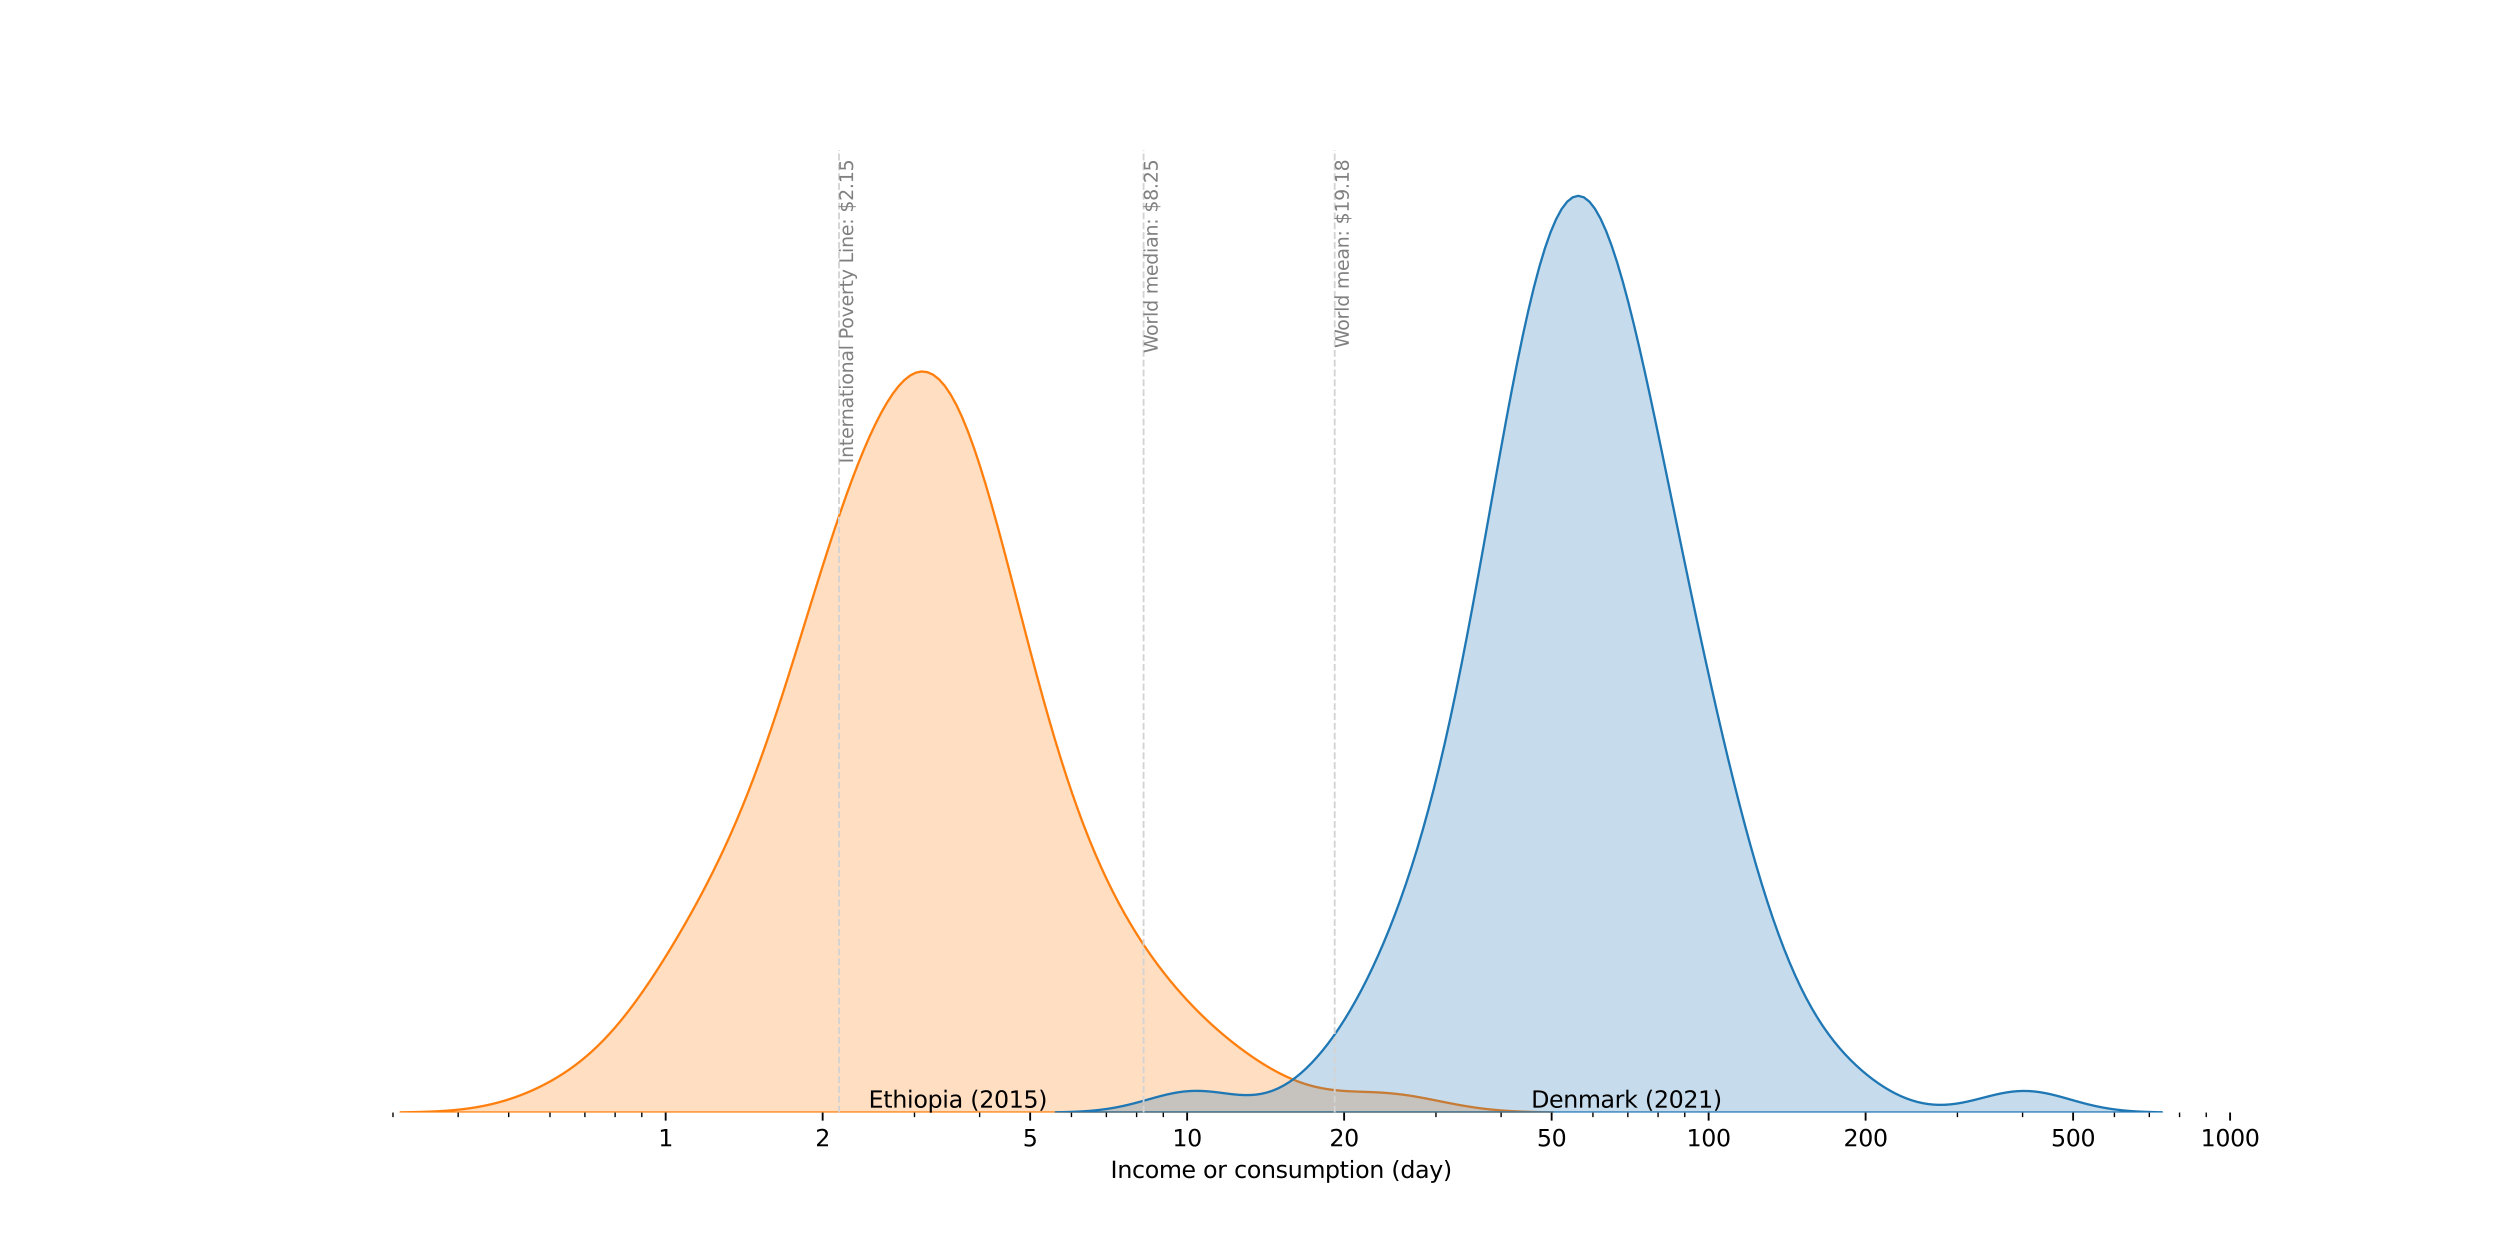 <?xml version="1.0" encoding="utf-8" standalone="no"?>
<!DOCTYPE svg PUBLIC "-//W3C//DTD SVG 1.1//EN"
  "http://www.w3.org/Graphics/SVG/1.1/DTD/svg11.dtd">
<svg xmlns:xlink="http://www.w3.org/1999/xlink" width="1080pt" height="540pt" viewBox="0 0 1080 540" xmlns="http://www.w3.org/2000/svg" version="1.1">
 <defs>
  <style type="text/css">*{stroke-linejoin: round; stroke-linecap: butt}</style>
 </defs>
 <g id="figure_1">
  <g id="patch_1">
   <path d="M 0 540 
L 1080 540 
L 1080 0 
L 0 0 
z
" style="fill: #ffffff"/>
  </g>
  <g id="axes_1">
   <g id="patch_2">
    <path d="M 135 480.6 
L 972 480.6 
L 972 64.8 
L 135 64.8 
z
" style="fill: #ffffff"/>
   </g>
   <g id="FillBetweenPolyCollection_1">
    <defs>
     <path id="m01e485d670" d="M 173.045 -59.487 
L 173.045 -59.4 
L 175.547 -59.4 
L 178.048 -59.4 
L 180.55 -59.4 
L 183.051 -59.4 
L 185.553 -59.4 
L 188.054 -59.4 
L 190.555 -59.4 
L 193.057 -59.4 
L 195.558 -59.4 
L 198.06 -59.4 
L 200.561 -59.4 
L 203.063 -59.4 
L 205.564 -59.4 
L 208.065 -59.4 
L 210.567 -59.4 
L 213.068 -59.4 
L 215.57 -59.4 
L 218.071 -59.4 
L 220.573 -59.4 
L 223.074 -59.4 
L 225.575 -59.4 
L 228.077 -59.4 
L 230.578 -59.4 
L 233.08 -59.4 
L 235.581 -59.4 
L 238.083 -59.4 
L 240.584 -59.4 
L 243.085 -59.4 
L 245.587 -59.4 
L 248.088 -59.4 
L 250.59 -59.4 
L 253.091 -59.4 
L 255.593 -59.4 
L 258.094 -59.4 
L 260.595 -59.4 
L 263.097 -59.4 
L 265.598 -59.4 
L 268.1 -59.4 
L 270.601 -59.4 
L 273.103 -59.4 
L 275.604 -59.4 
L 278.105 -59.4 
L 280.607 -59.4 
L 283.108 -59.4 
L 285.61 -59.4 
L 288.111 -59.4 
L 290.613 -59.4 
L 293.114 -59.4 
L 295.615 -59.4 
L 298.117 -59.4 
L 300.618 -59.4 
L 303.12 -59.4 
L 305.621 -59.4 
L 308.123 -59.4 
L 310.624 -59.4 
L 313.125 -59.4 
L 315.627 -59.4 
L 318.128 -59.4 
L 320.63 -59.4 
L 323.131 -59.4 
L 325.633 -59.4 
L 328.134 -59.4 
L 330.635 -59.4 
L 333.137 -59.4 
L 335.638 -59.4 
L 338.14 -59.4 
L 340.641 -59.4 
L 343.143 -59.4 
L 345.644 -59.4 
L 348.145 -59.4 
L 350.647 -59.4 
L 353.148 -59.4 
L 355.65 -59.4 
L 358.151 -59.4 
L 360.653 -59.4 
L 363.154 -59.4 
L 365.655 -59.4 
L 368.157 -59.4 
L 370.658 -59.4 
L 373.16 -59.4 
L 375.661 -59.4 
L 378.163 -59.4 
L 380.664 -59.4 
L 383.165 -59.4 
L 385.667 -59.4 
L 388.168 -59.4 
L 390.67 -59.4 
L 393.171 -59.4 
L 395.673 -59.4 
L 398.174 -59.4 
L 400.675 -59.4 
L 403.177 -59.4 
L 405.678 -59.4 
L 408.18 -59.4 
L 410.681 -59.4 
L 413.183 -59.4 
L 415.684 -59.4 
L 418.185 -59.4 
L 420.687 -59.4 
L 423.188 -59.4 
L 425.69 -59.4 
L 428.191 -59.4 
L 430.693 -59.4 
L 433.194 -59.4 
L 435.695 -59.4 
L 438.197 -59.4 
L 440.698 -59.4 
L 443.2 -59.4 
L 445.701 -59.4 
L 448.203 -59.4 
L 450.704 -59.4 
L 453.205 -59.4 
L 455.707 -59.4 
L 458.208 -59.4 
L 460.71 -59.4 
L 463.211 -59.4 
L 465.713 -59.4 
L 468.214 -59.4 
L 470.715 -59.4 
L 473.217 -59.4 
L 475.718 -59.4 
L 478.22 -59.4 
L 480.721 -59.4 
L 483.222 -59.4 
L 485.724 -59.4 
L 488.225 -59.4 
L 490.727 -59.4 
L 493.228 -59.4 
L 495.73 -59.4 
L 498.231 -59.4 
L 500.732 -59.4 
L 503.234 -59.4 
L 505.735 -59.4 
L 508.237 -59.4 
L 510.738 -59.4 
L 513.24 -59.4 
L 515.741 -59.4 
L 518.242 -59.4 
L 520.744 -59.4 
L 523.245 -59.4 
L 525.747 -59.4 
L 528.248 -59.4 
L 530.75 -59.4 
L 533.251 -59.4 
L 535.752 -59.4 
L 538.254 -59.4 
L 540.755 -59.4 
L 543.257 -59.4 
L 545.758 -59.4 
L 548.26 -59.4 
L 550.761 -59.4 
L 553.262 -59.4 
L 555.764 -59.4 
L 558.265 -59.4 
L 560.767 -59.4 
L 563.268 -59.4 
L 565.77 -59.4 
L 568.271 -59.4 
L 570.772 -59.4 
L 573.274 -59.4 
L 575.775 -59.4 
L 578.277 -59.4 
L 580.778 -59.4 
L 583.28 -59.4 
L 585.781 -59.4 
L 588.282 -59.4 
L 590.784 -59.4 
L 593.285 -59.4 
L 595.787 -59.4 
L 598.288 -59.4 
L 600.79 -59.4 
L 603.291 -59.4 
L 605.792 -59.4 
L 608.294 -59.4 
L 610.795 -59.4 
L 613.297 -59.4 
L 615.798 -59.4 
L 618.3 -59.4 
L 620.801 -59.4 
L 623.302 -59.4 
L 625.804 -59.4 
L 628.305 -59.4 
L 630.807 -59.4 
L 633.308 -59.4 
L 635.81 -59.4 
L 638.311 -59.4 
L 640.812 -59.4 
L 643.314 -59.4 
L 645.815 -59.4 
L 648.317 -59.4 
L 650.818 -59.4 
L 653.32 -59.4 
L 655.821 -59.4 
L 658.322 -59.4 
L 660.824 -59.4 
L 663.325 -59.4 
L 665.827 -59.4 
L 668.328 -59.4 
L 670.83 -59.4 
L 670.83 -59.485 
L 670.83 -59.485 
L 668.328 -59.516 
L 665.827 -59.556 
L 663.325 -59.608 
L 660.824 -59.673 
L 658.322 -59.756 
L 655.821 -59.858 
L 653.32 -59.984 
L 650.818 -60.136 
L 648.317 -60.317 
L 645.815 -60.531 
L 643.314 -60.78 
L 640.812 -61.066 
L 638.311 -61.39 
L 635.81 -61.751 
L 633.308 -62.147 
L 630.807 -62.577 
L 628.305 -63.035 
L 625.804 -63.516 
L 623.302 -64.011 
L 620.801 -64.513 
L 618.3 -65.013 
L 615.798 -65.5 
L 613.297 -65.965 
L 610.795 -66.398 
L 608.294 -66.793 
L 605.792 -67.142 
L 603.291 -67.442 
L 600.79 -67.692 
L 598.288 -67.894 
L 595.787 -68.052 
L 593.285 -68.175 
L 590.784 -68.273 
L 588.282 -68.36 
L 585.781 -68.449 
L 583.28 -68.558 
L 580.778 -68.703 
L 578.277 -68.899 
L 575.775 -69.164 
L 573.274 -69.51 
L 570.772 -69.949 
L 568.271 -70.49 
L 565.77 -71.141 
L 563.268 -71.906 
L 560.767 -72.785 
L 558.265 -73.779 
L 555.764 -74.884 
L 553.262 -76.097 
L 550.761 -77.414 
L 548.26 -78.827 
L 545.758 -80.334 
L 543.257 -81.927 
L 540.755 -83.605 
L 538.254 -85.363 
L 535.752 -87.199 
L 533.251 -89.113 
L 530.75 -91.106 
L 528.248 -93.179 
L 525.747 -95.335 
L 523.245 -97.577 
L 520.744 -99.908 
L 518.242 -102.334 
L 515.741 -104.86 
L 513.24 -107.49 
L 510.738 -110.23 
L 508.237 -113.087 
L 505.735 -116.067 
L 503.234 -119.178 
L 500.732 -122.428 
L 498.231 -125.825 
L 495.73 -129.382 
L 493.228 -133.108 
L 490.727 -137.019 
L 488.225 -141.129 
L 485.724 -145.455 
L 483.222 -150.014 
L 480.721 -154.826 
L 478.22 -159.909 
L 475.718 -165.285 
L 473.217 -170.972 
L 470.715 -176.989 
L 468.214 -183.351 
L 465.713 -190.071 
L 463.211 -197.158 
L 460.71 -204.615 
L 458.208 -212.44 
L 455.707 -220.621 
L 453.205 -229.142 
L 450.704 -237.974 
L 448.203 -247.082 
L 445.701 -256.421 
L 443.2 -265.934 
L 440.698 -275.557 
L 438.197 -285.218 
L 435.695 -294.836 
L 433.194 -304.327 
L 430.693 -313.599 
L 428.191 -322.561 
L 425.69 -331.121 
L 423.188 -339.191 
L 420.687 -346.687 
L 418.185 -353.532 
L 415.684 -359.662 
L 413.183 -365.019 
L 410.681 -369.562 
L 408.18 -373.262 
L 405.678 -376.103 
L 403.177 -378.084 
L 400.675 -379.215 
L 398.174 -379.518 
L 395.673 -379.023 
L 393.171 -377.767 
L 390.67 -375.795 
L 388.168 -373.15 
L 385.667 -369.88 
L 383.165 -366.03 
L 380.664 -361.644 
L 378.163 -356.763 
L 375.661 -351.425 
L 373.16 -345.666 
L 370.658 -339.518 
L 368.157 -333.014 
L 365.655 -326.185 
L 363.154 -319.064 
L 360.653 -311.684 
L 358.151 -304.081 
L 355.65 -296.293 
L 353.148 -288.363 
L 350.647 -280.334 
L 348.145 -272.252 
L 345.644 -264.163 
L 343.143 -256.114 
L 340.641 -248.149 
L 338.14 -240.31 
L 335.638 -232.633 
L 333.137 -225.153 
L 330.635 -217.893 
L 328.134 -210.875 
L 325.633 -204.11 
L 323.131 -197.604 
L 320.63 -191.357 
L 318.128 -185.362 
L 315.627 -179.609 
L 313.125 -174.083 
L 310.624 -168.767 
L 308.123 -163.642 
L 305.621 -158.691 
L 303.12 -153.895 
L 300.618 -149.239 
L 298.117 -144.707 
L 295.615 -140.29 
L 293.114 -135.979 
L 290.613 -131.77 
L 288.111 -127.662 
L 285.61 -123.655 
L 283.108 -119.754 
L 280.607 -115.964 
L 278.105 -112.293 
L 275.604 -108.749 
L 273.103 -105.34 
L 270.601 -102.073 
L 268.1 -98.955 
L 265.598 -95.99 
L 263.097 -93.182 
L 260.595 -90.531 
L 258.094 -88.036 
L 255.593 -85.695 
L 253.091 -83.502 
L 250.59 -81.451 
L 248.088 -79.534 
L 245.587 -77.745 
L 243.085 -76.073 
L 240.584 -74.513 
L 238.083 -73.056 
L 235.581 -71.696 
L 233.08 -70.427 
L 230.578 -69.246 
L 228.077 -68.147 
L 225.575 -67.129 
L 223.074 -66.189 
L 220.573 -65.326 
L 218.071 -64.537 
L 215.57 -63.821 
L 213.068 -63.176 
L 210.567 -62.599 
L 208.065 -62.088 
L 205.564 -61.639 
L 203.063 -61.249 
L 200.561 -60.913 
L 198.06 -60.627 
L 195.558 -60.385 
L 193.057 -60.183 
L 190.555 -60.017 
L 188.054 -59.881 
L 185.553 -59.771 
L 183.051 -59.684 
L 180.55 -59.615 
L 178.048 -59.561 
L 175.547 -59.519 
L 173.045 -59.487 
z
" style="stroke: #ff7f0e"/>
    </defs>
    <g clip-path="url(#pc4e0cd28a9)">
     <use xlink:href="#m01e485d670" x="0" y="540" style="fill: #ff7f0e; fill-opacity: 0.25; stroke: #ff7f0e"/>
    </g>
   </g>
   <g id="FillBetweenPolyCollection_2">
    <defs>
     <path id="m6ba9789a78" d="M 456.109 -59.501 
L 456.109 -59.4 
L 458.51 -59.4 
L 460.912 -59.4 
L 463.313 -59.4 
L 465.714 -59.4 
L 468.115 -59.4 
L 470.517 -59.4 
L 472.918 -59.4 
L 475.319 -59.4 
L 477.72 -59.4 
L 480.122 -59.4 
L 482.523 -59.4 
L 484.924 -59.4 
L 487.325 -59.4 
L 489.727 -59.4 
L 492.128 -59.4 
L 494.529 -59.4 
L 496.93 -59.4 
L 499.331 -59.4 
L 501.733 -59.4 
L 504.134 -59.4 
L 506.535 -59.4 
L 508.936 -59.4 
L 511.338 -59.4 
L 513.739 -59.4 
L 516.14 -59.4 
L 518.541 -59.4 
L 520.943 -59.4 
L 523.344 -59.4 
L 525.745 -59.4 
L 528.146 -59.4 
L 530.547 -59.4 
L 532.949 -59.4 
L 535.35 -59.4 
L 537.751 -59.4 
L 540.152 -59.4 
L 542.554 -59.4 
L 544.955 -59.4 
L 547.356 -59.4 
L 549.757 -59.4 
L 552.159 -59.4 
L 554.56 -59.4 
L 556.961 -59.4 
L 559.362 -59.4 
L 561.763 -59.4 
L 564.165 -59.4 
L 566.566 -59.4 
L 568.967 -59.4 
L 571.368 -59.4 
L 573.77 -59.4 
L 576.171 -59.4 
L 578.572 -59.4 
L 580.973 -59.4 
L 583.375 -59.4 
L 585.776 -59.4 
L 588.177 -59.4 
L 590.578 -59.4 
L 592.98 -59.4 
L 595.381 -59.4 
L 597.782 -59.4 
L 600.183 -59.4 
L 602.584 -59.4 
L 604.986 -59.4 
L 607.387 -59.4 
L 609.788 -59.4 
L 612.189 -59.4 
L 614.591 -59.4 
L 616.992 -59.4 
L 619.393 -59.4 
L 621.794 -59.4 
L 624.196 -59.4 
L 626.597 -59.4 
L 628.998 -59.4 
L 631.399 -59.4 
L 633.8 -59.4 
L 636.202 -59.4 
L 638.603 -59.4 
L 641.004 -59.4 
L 643.405 -59.4 
L 645.807 -59.4 
L 648.208 -59.4 
L 650.609 -59.4 
L 653.01 -59.4 
L 655.412 -59.4 
L 657.813 -59.4 
L 660.214 -59.4 
L 662.615 -59.4 
L 665.016 -59.4 
L 667.418 -59.4 
L 669.819 -59.4 
L 672.22 -59.4 
L 674.621 -59.4 
L 677.023 -59.4 
L 679.424 -59.4 
L 681.825 -59.4 
L 684.226 -59.4 
L 686.628 -59.4 
L 689.029 -59.4 
L 691.43 -59.4 
L 693.831 -59.4 
L 696.233 -59.4 
L 698.634 -59.4 
L 701.035 -59.4 
L 703.436 -59.4 
L 705.837 -59.4 
L 708.239 -59.4 
L 710.64 -59.4 
L 713.041 -59.4 
L 715.442 -59.4 
L 717.844 -59.4 
L 720.245 -59.4 
L 722.646 -59.4 
L 725.047 -59.4 
L 727.449 -59.4 
L 729.85 -59.4 
L 732.251 -59.4 
L 734.652 -59.4 
L 737.053 -59.4 
L 739.455 -59.4 
L 741.856 -59.4 
L 744.257 -59.4 
L 746.658 -59.4 
L 749.06 -59.4 
L 751.461 -59.4 
L 753.862 -59.4 
L 756.263 -59.4 
L 758.665 -59.4 
L 761.066 -59.4 
L 763.467 -59.4 
L 765.868 -59.4 
L 768.269 -59.4 
L 770.671 -59.4 
L 773.072 -59.4 
L 775.473 -59.4 
L 777.874 -59.4 
L 780.276 -59.4 
L 782.677 -59.4 
L 785.078 -59.4 
L 787.479 -59.4 
L 789.881 -59.4 
L 792.282 -59.4 
L 794.683 -59.4 
L 797.084 -59.4 
L 799.486 -59.4 
L 801.887 -59.4 
L 804.288 -59.4 
L 806.689 -59.4 
L 809.09 -59.4 
L 811.492 -59.4 
L 813.893 -59.4 
L 816.294 -59.4 
L 818.695 -59.4 
L 821.097 -59.4 
L 823.498 -59.4 
L 825.899 -59.4 
L 828.3 -59.4 
L 830.702 -59.4 
L 833.103 -59.4 
L 835.504 -59.4 
L 837.905 -59.4 
L 840.306 -59.4 
L 842.708 -59.4 
L 845.109 -59.4 
L 847.51 -59.4 
L 849.911 -59.4 
L 852.313 -59.4 
L 854.714 -59.4 
L 857.115 -59.4 
L 859.516 -59.4 
L 861.918 -59.4 
L 864.319 -59.4 
L 866.72 -59.4 
L 869.121 -59.4 
L 871.522 -59.4 
L 873.924 -59.4 
L 876.325 -59.4 
L 878.726 -59.4 
L 881.127 -59.4 
L 883.529 -59.4 
L 885.93 -59.4 
L 888.331 -59.4 
L 890.732 -59.4 
L 893.134 -59.4 
L 895.535 -59.4 
L 897.936 -59.4 
L 900.337 -59.4 
L 902.739 -59.4 
L 905.14 -59.4 
L 907.541 -59.4 
L 909.942 -59.4 
L 912.343 -59.4 
L 914.745 -59.4 
L 917.146 -59.4 
L 919.547 -59.4 
L 921.948 -59.4 
L 924.35 -59.4 
L 926.751 -59.4 
L 929.152 -59.4 
L 931.553 -59.4 
L 933.955 -59.4 
L 933.955 -59.503 
L 933.955 -59.503 
L 931.553 -59.547 
L 929.152 -59.607 
L 926.751 -59.687 
L 924.35 -59.792 
L 921.948 -59.928 
L 919.547 -60.1 
L 917.146 -60.316 
L 914.745 -60.58 
L 912.343 -60.899 
L 909.942 -61.275 
L 907.541 -61.712 
L 905.14 -62.209 
L 902.739 -62.764 
L 900.337 -63.369 
L 897.936 -64.015 
L 895.535 -64.688 
L 893.134 -65.371 
L 890.732 -66.044 
L 888.331 -66.685 
L 885.93 -67.272 
L 883.529 -67.782 
L 881.127 -68.195 
L 878.726 -68.495 
L 876.325 -68.668 
L 873.924 -68.709 
L 871.522 -68.615 
L 869.121 -68.392 
L 866.72 -68.051 
L 864.319 -67.607 
L 861.918 -67.082 
L 859.516 -66.5 
L 857.115 -65.885 
L 854.714 -65.265 
L 852.313 -64.665 
L 849.911 -64.109 
L 847.51 -63.622 
L 845.109 -63.221 
L 842.708 -62.925 
L 840.306 -62.747 
L 837.905 -62.7 
L 835.504 -62.791 
L 833.103 -63.029 
L 830.702 -63.418 
L 828.3 -63.959 
L 825.899 -64.655 
L 823.498 -65.505 
L 821.097 -66.507 
L 818.695 -67.659 
L 816.294 -68.956 
L 813.893 -70.397 
L 811.492 -71.978 
L 809.09 -73.699 
L 806.689 -75.56 
L 804.288 -77.566 
L 801.887 -79.724 
L 799.486 -82.044 
L 797.084 -84.541 
L 794.683 -87.235 
L 792.282 -90.145 
L 789.881 -93.297 
L 787.479 -96.717 
L 785.078 -100.431 
L 782.677 -104.465 
L 780.276 -108.844 
L 777.874 -113.589 
L 775.473 -118.721 
L 773.072 -124.254 
L 770.671 -130.199 
L 768.269 -136.562 
L 765.868 -143.347 
L 763.467 -150.549 
L 761.066 -158.163 
L 758.665 -166.178 
L 756.263 -174.581 
L 753.862 -183.356 
L 751.461 -192.484 
L 749.06 -201.945 
L 746.658 -211.72 
L 744.257 -221.787 
L 741.856 -232.126 
L 739.455 -242.715 
L 737.053 -253.534 
L 734.652 -264.56 
L 732.251 -275.773 
L 729.85 -287.146 
L 727.449 -298.65 
L 725.047 -310.251 
L 722.646 -321.907 
L 720.245 -333.571 
L 717.844 -345.183 
L 715.442 -356.676 
L 713.041 -367.975 
L 710.64 -378.993 
L 708.239 -389.64 
L 705.837 -399.819 
L 703.436 -409.429 
L 701.035 -418.37 
L 698.634 -426.544 
L 696.233 -433.857 
L 693.831 -440.222 
L 691.43 -445.559 
L 689.029 -449.799 
L 686.628 -452.882 
L 684.226 -454.761 
L 681.825 -455.4 
L 679.424 -454.775 
L 677.023 -452.875 
L 674.621 -449.701 
L 672.22 -445.269 
L 669.819 -439.608 
L 667.418 -432.76 
L 665.016 -424.785 
L 662.615 -415.753 
L 660.214 -405.751 
L 657.813 -394.879 
L 655.412 -383.249 
L 653.01 -370.982 
L 650.609 -358.208 
L 648.208 -345.059 
L 645.807 -331.672 
L 643.405 -318.178 
L 641.004 -304.705 
L 638.603 -291.37 
L 636.202 -278.28 
L 633.8 -265.526 
L 631.399 -253.186 
L 628.998 -241.317 
L 626.597 -229.964 
L 624.196 -219.152 
L 621.794 -208.892 
L 619.393 -199.182 
L 616.992 -190.011 
L 614.591 -181.357 
L 612.189 -173.194 
L 609.788 -165.491 
L 607.387 -158.217 
L 604.986 -151.341 
L 602.584 -144.836 
L 600.183 -138.676 
L 597.782 -132.838 
L 595.381 -127.304 
L 592.98 -122.057 
L 590.578 -117.085 
L 588.177 -112.378 
L 585.776 -107.925 
L 583.375 -103.72 
L 580.973 -99.755 
L 578.572 -96.024 
L 576.171 -92.522 
L 573.77 -89.245 
L 571.368 -86.191 
L 568.967 -83.357 
L 566.566 -80.744 
L 564.165 -78.354 
L 561.763 -76.188 
L 559.362 -74.251 
L 556.961 -72.545 
L 554.56 -71.072 
L 552.159 -69.833 
L 549.757 -68.826 
L 547.356 -68.045 
L 544.955 -67.481 
L 542.554 -67.119 
L 540.152 -66.939 
L 537.751 -66.919 
L 535.35 -67.029 
L 532.949 -67.239 
L 530.547 -67.515 
L 528.146 -67.823 
L 525.745 -68.127 
L 523.344 -68.397 
L 520.943 -68.605 
L 518.541 -68.727 
L 516.14 -68.746 
L 513.739 -68.652 
L 511.338 -68.442 
L 508.936 -68.119 
L 506.535 -67.692 
L 504.134 -67.177 
L 501.733 -66.59 
L 499.331 -65.952 
L 496.93 -65.286 
L 494.529 -64.611 
L 492.128 -63.947 
L 489.727 -63.31 
L 487.325 -62.713 
L 484.924 -62.167 
L 482.523 -61.677 
L 480.122 -61.246 
L 477.72 -60.875 
L 475.319 -60.562 
L 472.918 -60.302 
L 470.517 -60.09 
L 468.115 -59.92 
L 465.714 -59.786 
L 463.313 -59.682 
L 460.912 -59.604 
L 458.51 -59.545 
L 456.109 -59.501 
z
" style="stroke: #1f77b4"/>
    </defs>
    <g clip-path="url(#pc4e0cd28a9)">
     <use xlink:href="#m6ba9789a78" x="0" y="540" style="fill: #1f77b4; fill-opacity: 0.25; stroke: #1f77b4"/>
    </g>
   </g>
   <g id="matplotlib.axis_1">
    <g id="xtick_1">
     <g id="line2d_1">
      <defs>
       <path id="mf259666489" d="M 0 0 
L 0 3.5 
" style="stroke: #000000; stroke-width: 0.8"/>
      </defs>
      <g>
       <use xlink:href="#mf259666489" x="287.569" y="480.6" style="stroke: #000000; stroke-width: 0.8"/>
      </g>
     </g>
     <g id="text_1">
      <!-- 1 -->
      <g transform="translate(284.387 495.198) scale(0.1 -0.1)">
       <defs>
        <path id="DejaVuSans-31" d="M 794 531 
L 1825 531 
L 1825 4091 
L 703 3866 
L 703 4441 
L 1819 4666 
L 2450 4666 
L 2450 531 
L 3481 531 
L 3481 0 
L 794 0 
L 794 531 
z
" transform="scale(0.016)"/>
       </defs>
       <use xlink:href="#DejaVuSans-31"/>
      </g>
     </g>
    </g>
    <g id="xtick_2">
     <g id="line2d_2">
      <g>
       <use xlink:href="#mf259666489" x="355.384" y="480.6" style="stroke: #000000; stroke-width: 0.8"/>
      </g>
     </g>
     <g id="text_2">
      <!-- 2 -->
      <g transform="translate(352.203 495.198) scale(0.1 -0.1)">
       <defs>
        <path id="DejaVuSans-32" d="M 1228 531 
L 3431 531 
L 3431 0 
L 469 0 
L 469 531 
Q 828 903 1448 1529 
Q 2069 2156 2228 2338 
Q 2531 2678 2651 2914 
Q 2772 3150 2772 3378 
Q 2772 3750 2511 3984 
Q 2250 4219 1831 4219 
Q 1534 4219 1204 4116 
Q 875 4013 500 3803 
L 500 4441 
Q 881 4594 1212 4672 
Q 1544 4750 1819 4750 
Q 2544 4750 2975 4387 
Q 3406 4025 3406 3419 
Q 3406 3131 3298 2873 
Q 3191 2616 2906 2266 
Q 2828 2175 2409 1742 
Q 1991 1309 1228 531 
z
" transform="scale(0.016)"/>
       </defs>
       <use xlink:href="#DejaVuSans-32"/>
      </g>
     </g>
    </g>
    <g id="xtick_3">
     <g id="line2d_3">
      <g>
       <use xlink:href="#mf259666489" x="445.031" y="480.6" style="stroke: #000000; stroke-width: 0.8"/>
      </g>
     </g>
     <g id="text_3">
      <!-- 5 -->
      <g transform="translate(441.85 495.198) scale(0.1 -0.1)">
       <defs>
        <path id="DejaVuSans-35" d="M 691 4666 
L 3169 4666 
L 3169 4134 
L 1269 4134 
L 1269 2991 
Q 1406 3038 1543 3061 
Q 1681 3084 1819 3084 
Q 2600 3084 3056 2656 
Q 3513 2228 3513 1497 
Q 3513 744 3044 326 
Q 2575 -91 1722 -91 
Q 1428 -91 1123 -41 
Q 819 9 494 109 
L 494 744 
Q 775 591 1075 516 
Q 1375 441 1709 441 
Q 2250 441 2565 725 
Q 2881 1009 2881 1497 
Q 2881 1984 2565 2268 
Q 2250 2553 1709 2553 
Q 1456 2553 1204 2497 
Q 953 2441 691 2322 
L 691 4666 
z
" transform="scale(0.016)"/>
       </defs>
       <use xlink:href="#DejaVuSans-35"/>
      </g>
     </g>
    </g>
    <g id="xtick_4">
     <g id="line2d_4">
      <g>
       <use xlink:href="#mf259666489" x="512.847" y="480.6" style="stroke: #000000; stroke-width: 0.8"/>
      </g>
     </g>
     <g id="text_4">
      <!-- 10 -->
      <g transform="translate(506.484 495.198) scale(0.1 -0.1)">
       <defs>
        <path id="DejaVuSans-30" d="M 2034 4250 
Q 1547 4250 1301 3770 
Q 1056 3291 1056 2328 
Q 1056 1369 1301 889 
Q 1547 409 2034 409 
Q 2525 409 2770 889 
Q 3016 1369 3016 2328 
Q 3016 3291 2770 3770 
Q 2525 4250 2034 4250 
z
M 2034 4750 
Q 2819 4750 3233 4129 
Q 3647 3509 3647 2328 
Q 3647 1150 3233 529 
Q 2819 -91 2034 -91 
Q 1250 -91 836 529 
Q 422 1150 422 2328 
Q 422 3509 836 4129 
Q 1250 4750 2034 4750 
z
" transform="scale(0.016)"/>
       </defs>
       <use xlink:href="#DejaVuSans-31"/>
       <use xlink:href="#DejaVuSans-30" transform="translate(63.623 0)"/>
      </g>
     </g>
    </g>
    <g id="xtick_5">
     <g id="line2d_5">
      <g>
       <use xlink:href="#mf259666489" x="580.662" y="480.6" style="stroke: #000000; stroke-width: 0.8"/>
      </g>
     </g>
     <g id="text_5">
      <!-- 20 -->
      <g transform="translate(574.3 495.198) scale(0.1 -0.1)">
       <use xlink:href="#DejaVuSans-32"/>
       <use xlink:href="#DejaVuSans-30" transform="translate(63.623 0)"/>
      </g>
     </g>
    </g>
    <g id="xtick_6">
     <g id="line2d_6">
      <g>
       <use xlink:href="#mf259666489" x="670.31" y="480.6" style="stroke: #000000; stroke-width: 0.8"/>
      </g>
     </g>
     <g id="text_6">
      <!-- 50 -->
      <g transform="translate(663.947 495.198) scale(0.1 -0.1)">
       <use xlink:href="#DejaVuSans-35"/>
       <use xlink:href="#DejaVuSans-30" transform="translate(63.623 0)"/>
      </g>
     </g>
    </g>
    <g id="xtick_7">
     <g id="line2d_7">
      <g>
       <use xlink:href="#mf259666489" x="738.125" y="480.6" style="stroke: #000000; stroke-width: 0.8"/>
      </g>
     </g>
     <g id="text_7">
      <!-- 100 -->
      <g transform="translate(728.581 495.198) scale(0.1 -0.1)">
       <use xlink:href="#DejaVuSans-31"/>
       <use xlink:href="#DejaVuSans-30" transform="translate(63.623 0)"/>
       <use xlink:href="#DejaVuSans-30" transform="translate(127.246 0)"/>
      </g>
     </g>
    </g>
    <g id="xtick_8">
     <g id="line2d_8">
      <g>
       <use xlink:href="#mf259666489" x="805.94" y="480.6" style="stroke: #000000; stroke-width: 0.8"/>
      </g>
     </g>
     <g id="text_8">
      <!-- 200 -->
      <g transform="translate(796.397 495.198) scale(0.1 -0.1)">
       <use xlink:href="#DejaVuSans-32"/>
       <use xlink:href="#DejaVuSans-30" transform="translate(63.623 0)"/>
       <use xlink:href="#DejaVuSans-30" transform="translate(127.246 0)"/>
      </g>
     </g>
    </g>
    <g id="xtick_9">
     <g id="line2d_9">
      <g>
       <use xlink:href="#mf259666489" x="895.588" y="480.6" style="stroke: #000000; stroke-width: 0.8"/>
      </g>
     </g>
     <g id="text_9">
      <!-- 500 -->
      <g transform="translate(886.044 495.198) scale(0.1 -0.1)">
       <use xlink:href="#DejaVuSans-35"/>
       <use xlink:href="#DejaVuSans-30" transform="translate(63.623 0)"/>
       <use xlink:href="#DejaVuSans-30" transform="translate(127.246 0)"/>
      </g>
     </g>
    </g>
    <g id="xtick_10">
     <g id="line2d_10">
      <g>
       <use xlink:href="#mf259666489" x="963.403" y="480.6" style="stroke: #000000; stroke-width: 0.8"/>
      </g>
     </g>
     <g id="text_10">
      <!-- 1000 -->
      <g transform="translate(950.678 495.198) scale(0.1 -0.1)">
       <use xlink:href="#DejaVuSans-31"/>
       <use xlink:href="#DejaVuSans-30" transform="translate(63.623 0)"/>
       <use xlink:href="#DejaVuSans-30" transform="translate(127.246 0)"/>
       <use xlink:href="#DejaVuSans-30" transform="translate(190.869 0)"/>
      </g>
     </g>
    </g>
    <g id="xtick_11">
     <g id="line2d_11">
      <defs>
       <path id="m7332c83755" d="M 0 0 
L 0 2 
" style="stroke: #000000; stroke-width: 0.6"/>
      </defs>
      <g>
       <use xlink:href="#m7332c83755" x="169.775" y="480.6" style="stroke: #000000; stroke-width: 0.6"/>
      </g>
     </g>
    </g>
    <g id="xtick_12">
     <g id="line2d_12">
      <g>
       <use xlink:href="#m7332c83755" x="197.921" y="480.6" style="stroke: #000000; stroke-width: 0.6"/>
      </g>
     </g>
    </g>
    <g id="xtick_13">
     <g id="line2d_13">
      <g>
       <use xlink:href="#m7332c83755" x="219.753" y="480.6" style="stroke: #000000; stroke-width: 0.6"/>
      </g>
     </g>
    </g>
    <g id="xtick_14">
     <g id="line2d_14">
      <g>
       <use xlink:href="#m7332c83755" x="237.591" y="480.6" style="stroke: #000000; stroke-width: 0.6"/>
      </g>
     </g>
    </g>
    <g id="xtick_15">
     <g id="line2d_15">
      <g>
       <use xlink:href="#m7332c83755" x="252.673" y="480.6" style="stroke: #000000; stroke-width: 0.6"/>
      </g>
     </g>
    </g>
    <g id="xtick_16">
     <g id="line2d_16">
      <g>
       <use xlink:href="#m7332c83755" x="265.737" y="480.6" style="stroke: #000000; stroke-width: 0.6"/>
      </g>
     </g>
    </g>
    <g id="xtick_17">
     <g id="line2d_17">
      <g>
       <use xlink:href="#m7332c83755" x="277.26" y="480.6" style="stroke: #000000; stroke-width: 0.6"/>
      </g>
     </g>
    </g>
    <g id="xtick_18">
     <g id="line2d_18">
      <g>
       <use xlink:href="#m7332c83755" x="395.054" y="480.6" style="stroke: #000000; stroke-width: 0.6"/>
      </g>
     </g>
    </g>
    <g id="xtick_19">
     <g id="line2d_19">
      <g>
       <use xlink:href="#m7332c83755" x="423.2" y="480.6" style="stroke: #000000; stroke-width: 0.6"/>
      </g>
     </g>
    </g>
    <g id="xtick_20">
     <g id="line2d_20">
      <g>
       <use xlink:href="#m7332c83755" x="462.869" y="480.6" style="stroke: #000000; stroke-width: 0.6"/>
      </g>
     </g>
    </g>
    <g id="xtick_21">
     <g id="line2d_21">
      <g>
       <use xlink:href="#m7332c83755" x="477.951" y="480.6" style="stroke: #000000; stroke-width: 0.6"/>
      </g>
     </g>
    </g>
    <g id="xtick_22">
     <g id="line2d_22">
      <g>
       <use xlink:href="#m7332c83755" x="491.015" y="480.6" style="stroke: #000000; stroke-width: 0.6"/>
      </g>
     </g>
    </g>
    <g id="xtick_23">
     <g id="line2d_23">
      <g>
       <use xlink:href="#m7332c83755" x="502.539" y="480.6" style="stroke: #000000; stroke-width: 0.6"/>
      </g>
     </g>
    </g>
    <g id="xtick_24">
     <g id="line2d_24">
      <g>
       <use xlink:href="#m7332c83755" x="620.332" y="480.6" style="stroke: #000000; stroke-width: 0.6"/>
      </g>
     </g>
    </g>
    <g id="xtick_25">
     <g id="line2d_25">
      <g>
       <use xlink:href="#m7332c83755" x="648.478" y="480.6" style="stroke: #000000; stroke-width: 0.6"/>
      </g>
     </g>
    </g>
    <g id="xtick_26">
     <g id="line2d_26">
      <g>
       <use xlink:href="#m7332c83755" x="688.147" y="480.6" style="stroke: #000000; stroke-width: 0.6"/>
      </g>
     </g>
    </g>
    <g id="xtick_27">
     <g id="line2d_27">
      <g>
       <use xlink:href="#m7332c83755" x="703.229" y="480.6" style="stroke: #000000; stroke-width: 0.6"/>
      </g>
     </g>
    </g>
    <g id="xtick_28">
     <g id="line2d_28">
      <g>
       <use xlink:href="#m7332c83755" x="716.293" y="480.6" style="stroke: #000000; stroke-width: 0.6"/>
      </g>
     </g>
    </g>
    <g id="xtick_29">
     <g id="line2d_29">
      <g>
       <use xlink:href="#m7332c83755" x="727.817" y="480.6" style="stroke: #000000; stroke-width: 0.6"/>
      </g>
     </g>
    </g>
    <g id="xtick_30">
     <g id="line2d_30">
      <g>
       <use xlink:href="#m7332c83755" x="845.61" y="480.6" style="stroke: #000000; stroke-width: 0.6"/>
      </g>
     </g>
    </g>
    <g id="xtick_31">
     <g id="line2d_31">
      <g>
       <use xlink:href="#m7332c83755" x="873.756" y="480.6" style="stroke: #000000; stroke-width: 0.6"/>
      </g>
     </g>
    </g>
    <g id="xtick_32">
     <g id="line2d_32">
      <g>
       <use xlink:href="#m7332c83755" x="913.425" y="480.6" style="stroke: #000000; stroke-width: 0.6"/>
      </g>
     </g>
    </g>
    <g id="xtick_33">
     <g id="line2d_33">
      <g>
       <use xlink:href="#m7332c83755" x="928.507" y="480.6" style="stroke: #000000; stroke-width: 0.6"/>
      </g>
     </g>
    </g>
    <g id="xtick_34">
     <g id="line2d_34">
      <g>
       <use xlink:href="#m7332c83755" x="941.571" y="480.6" style="stroke: #000000; stroke-width: 0.6"/>
      </g>
     </g>
    </g>
    <g id="xtick_35">
     <g id="line2d_35">
      <g>
       <use xlink:href="#m7332c83755" x="953.095" y="480.6" style="stroke: #000000; stroke-width: 0.6"/>
      </g>
     </g>
    </g>
    <g id="text_11">
     <!-- Income or consumption (day) -->
     <g transform="translate(479.747 508.877) scale(0.1 -0.1)">
      <defs>
       <path id="DejaVuSans-49" d="M 628 4666 
L 1259 4666 
L 1259 0 
L 628 0 
L 628 4666 
z
" transform="scale(0.016)"/>
       <path id="DejaVuSans-6e" d="M 3513 2113 
L 3513 0 
L 2938 0 
L 2938 2094 
Q 2938 2591 2744 2837 
Q 2550 3084 2163 3084 
Q 1697 3084 1428 2787 
Q 1159 2491 1159 1978 
L 1159 0 
L 581 0 
L 581 3500 
L 1159 3500 
L 1159 2956 
Q 1366 3272 1645 3428 
Q 1925 3584 2291 3584 
Q 2894 3584 3203 3211 
Q 3513 2838 3513 2113 
z
" transform="scale(0.016)"/>
       <path id="DejaVuSans-63" d="M 3122 3366 
L 3122 2828 
Q 2878 2963 2633 3030 
Q 2388 3097 2138 3097 
Q 1578 3097 1268 2742 
Q 959 2388 959 1747 
Q 959 1106 1268 751 
Q 1578 397 2138 397 
Q 2388 397 2633 464 
Q 2878 531 3122 666 
L 3122 134 
Q 2881 22 2623 -34 
Q 2366 -91 2075 -91 
Q 1284 -91 818 406 
Q 353 903 353 1747 
Q 353 2603 823 3093 
Q 1294 3584 2113 3584 
Q 2378 3584 2631 3529 
Q 2884 3475 3122 3366 
z
" transform="scale(0.016)"/>
       <path id="DejaVuSans-6f" d="M 1959 3097 
Q 1497 3097 1228 2736 
Q 959 2375 959 1747 
Q 959 1119 1226 758 
Q 1494 397 1959 397 
Q 2419 397 2687 759 
Q 2956 1122 2956 1747 
Q 2956 2369 2687 2733 
Q 2419 3097 1959 3097 
z
M 1959 3584 
Q 2709 3584 3137 3096 
Q 3566 2609 3566 1747 
Q 3566 888 3137 398 
Q 2709 -91 1959 -91 
Q 1206 -91 779 398 
Q 353 888 353 1747 
Q 353 2609 779 3096 
Q 1206 3584 1959 3584 
z
" transform="scale(0.016)"/>
       <path id="DejaVuSans-6d" d="M 3328 2828 
Q 3544 3216 3844 3400 
Q 4144 3584 4550 3584 
Q 5097 3584 5394 3201 
Q 5691 2819 5691 2113 
L 5691 0 
L 5113 0 
L 5113 2094 
Q 5113 2597 4934 2840 
Q 4756 3084 4391 3084 
Q 3944 3084 3684 2787 
Q 3425 2491 3425 1978 
L 3425 0 
L 2847 0 
L 2847 2094 
Q 2847 2600 2669 2842 
Q 2491 3084 2119 3084 
Q 1678 3084 1418 2786 
Q 1159 2488 1159 1978 
L 1159 0 
L 581 0 
L 581 3500 
L 1159 3500 
L 1159 2956 
Q 1356 3278 1631 3431 
Q 1906 3584 2284 3584 
Q 2666 3584 2933 3390 
Q 3200 3197 3328 2828 
z
" transform="scale(0.016)"/>
       <path id="DejaVuSans-65" d="M 3597 1894 
L 3597 1613 
L 953 1613 
Q 991 1019 1311 708 
Q 1631 397 2203 397 
Q 2534 397 2845 478 
Q 3156 559 3463 722 
L 3463 178 
Q 3153 47 2828 -22 
Q 2503 -91 2169 -91 
Q 1331 -91 842 396 
Q 353 884 353 1716 
Q 353 2575 817 3079 
Q 1281 3584 2069 3584 
Q 2775 3584 3186 3129 
Q 3597 2675 3597 1894 
z
M 3022 2063 
Q 3016 2534 2758 2815 
Q 2500 3097 2075 3097 
Q 1594 3097 1305 2825 
Q 1016 2553 972 2059 
L 3022 2063 
z
" transform="scale(0.016)"/>
       <path id="DejaVuSans-20" transform="scale(0.016)"/>
       <path id="DejaVuSans-72" d="M 2631 2963 
Q 2534 3019 2420 3045 
Q 2306 3072 2169 3072 
Q 1681 3072 1420 2755 
Q 1159 2438 1159 1844 
L 1159 0 
L 581 0 
L 581 3500 
L 1159 3500 
L 1159 2956 
Q 1341 3275 1631 3429 
Q 1922 3584 2338 3584 
Q 2397 3584 2469 3576 
Q 2541 3569 2628 3553 
L 2631 2963 
z
" transform="scale(0.016)"/>
       <path id="DejaVuSans-73" d="M 2834 3397 
L 2834 2853 
Q 2591 2978 2328 3040 
Q 2066 3103 1784 3103 
Q 1356 3103 1142 2972 
Q 928 2841 928 2578 
Q 928 2378 1081 2264 
Q 1234 2150 1697 2047 
L 1894 2003 
Q 2506 1872 2764 1633 
Q 3022 1394 3022 966 
Q 3022 478 2636 193 
Q 2250 -91 1575 -91 
Q 1294 -91 989 -36 
Q 684 19 347 128 
L 347 722 
Q 666 556 975 473 
Q 1284 391 1588 391 
Q 1994 391 2212 530 
Q 2431 669 2431 922 
Q 2431 1156 2273 1281 
Q 2116 1406 1581 1522 
L 1381 1569 
Q 847 1681 609 1914 
Q 372 2147 372 2553 
Q 372 3047 722 3315 
Q 1072 3584 1716 3584 
Q 2034 3584 2315 3537 
Q 2597 3491 2834 3397 
z
" transform="scale(0.016)"/>
       <path id="DejaVuSans-75" d="M 544 1381 
L 544 3500 
L 1119 3500 
L 1119 1403 
Q 1119 906 1312 657 
Q 1506 409 1894 409 
Q 2359 409 2629 706 
Q 2900 1003 2900 1516 
L 2900 3500 
L 3475 3500 
L 3475 0 
L 2900 0 
L 2900 538 
Q 2691 219 2414 64 
Q 2138 -91 1772 -91 
Q 1169 -91 856 284 
Q 544 659 544 1381 
z
M 1991 3584 
L 1991 3584 
z
" transform="scale(0.016)"/>
       <path id="DejaVuSans-70" d="M 1159 525 
L 1159 -1331 
L 581 -1331 
L 581 3500 
L 1159 3500 
L 1159 2969 
Q 1341 3281 1617 3432 
Q 1894 3584 2278 3584 
Q 2916 3584 3314 3078 
Q 3713 2572 3713 1747 
Q 3713 922 3314 415 
Q 2916 -91 2278 -91 
Q 1894 -91 1617 61 
Q 1341 213 1159 525 
z
M 3116 1747 
Q 3116 2381 2855 2742 
Q 2594 3103 2138 3103 
Q 1681 3103 1420 2742 
Q 1159 2381 1159 1747 
Q 1159 1113 1420 752 
Q 1681 391 2138 391 
Q 2594 391 2855 752 
Q 3116 1113 3116 1747 
z
" transform="scale(0.016)"/>
       <path id="DejaVuSans-74" d="M 1172 4494 
L 1172 3500 
L 2356 3500 
L 2356 3053 
L 1172 3053 
L 1172 1153 
Q 1172 725 1289 603 
Q 1406 481 1766 481 
L 2356 481 
L 2356 0 
L 1766 0 
Q 1100 0 847 248 
Q 594 497 594 1153 
L 594 3053 
L 172 3053 
L 172 3500 
L 594 3500 
L 594 4494 
L 1172 4494 
z
" transform="scale(0.016)"/>
       <path id="DejaVuSans-69" d="M 603 3500 
L 1178 3500 
L 1178 0 
L 603 0 
L 603 3500 
z
M 603 4863 
L 1178 4863 
L 1178 4134 
L 603 4134 
L 603 4863 
z
" transform="scale(0.016)"/>
       <path id="DejaVuSans-28" d="M 1984 4856 
Q 1566 4138 1362 3434 
Q 1159 2731 1159 2009 
Q 1159 1288 1364 580 
Q 1569 -128 1984 -844 
L 1484 -844 
Q 1016 -109 783 600 
Q 550 1309 550 2009 
Q 550 2706 781 3412 
Q 1013 4119 1484 4856 
L 1984 4856 
z
" transform="scale(0.016)"/>
       <path id="DejaVuSans-64" d="M 2906 2969 
L 2906 4863 
L 3481 4863 
L 3481 0 
L 2906 0 
L 2906 525 
Q 2725 213 2448 61 
Q 2172 -91 1784 -91 
Q 1150 -91 751 415 
Q 353 922 353 1747 
Q 353 2572 751 3078 
Q 1150 3584 1784 3584 
Q 2172 3584 2448 3432 
Q 2725 3281 2906 2969 
z
M 947 1747 
Q 947 1113 1208 752 
Q 1469 391 1925 391 
Q 2381 391 2643 752 
Q 2906 1113 2906 1747 
Q 2906 2381 2643 2742 
Q 2381 3103 1925 3103 
Q 1469 3103 1208 2742 
Q 947 2381 947 1747 
z
" transform="scale(0.016)"/>
       <path id="DejaVuSans-61" d="M 2194 1759 
Q 1497 1759 1228 1600 
Q 959 1441 959 1056 
Q 959 750 1161 570 
Q 1363 391 1709 391 
Q 2188 391 2477 730 
Q 2766 1069 2766 1631 
L 2766 1759 
L 2194 1759 
z
M 3341 1997 
L 3341 0 
L 2766 0 
L 2766 531 
Q 2569 213 2275 61 
Q 1981 -91 1556 -91 
Q 1019 -91 701 211 
Q 384 513 384 1019 
Q 384 1609 779 1909 
Q 1175 2209 1959 2209 
L 2766 2209 
L 2766 2266 
Q 2766 2663 2505 2880 
Q 2244 3097 1772 3097 
Q 1472 3097 1187 3025 
Q 903 2953 641 2809 
L 641 3341 
Q 956 3463 1253 3523 
Q 1550 3584 1831 3584 
Q 2591 3584 2966 3190 
Q 3341 2797 3341 1997 
z
" transform="scale(0.016)"/>
       <path id="DejaVuSans-79" d="M 2059 -325 
Q 1816 -950 1584 -1140 
Q 1353 -1331 966 -1331 
L 506 -1331 
L 506 -850 
L 844 -850 
Q 1081 -850 1212 -737 
Q 1344 -625 1503 -206 
L 1606 56 
L 191 3500 
L 800 3500 
L 1894 763 
L 2988 3500 
L 3597 3500 
L 2059 -325 
z
" transform="scale(0.016)"/>
       <path id="DejaVuSans-29" d="M 513 4856 
L 1013 4856 
Q 1481 4119 1714 3412 
Q 1947 2706 1947 2009 
Q 1947 1309 1714 600 
Q 1481 -109 1013 -844 
L 513 -844 
Q 928 -128 1133 580 
Q 1338 1288 1338 2009 
Q 1338 2731 1133 3434 
Q 928 4138 513 4856 
z
" transform="scale(0.016)"/>
      </defs>
      <use xlink:href="#DejaVuSans-49"/>
      <use xlink:href="#DejaVuSans-6e" transform="translate(29.492 0)"/>
      <use xlink:href="#DejaVuSans-63" transform="translate(92.871 0)"/>
      <use xlink:href="#DejaVuSans-6f" transform="translate(147.852 0)"/>
      <use xlink:href="#DejaVuSans-6d" transform="translate(209.033 0)"/>
      <use xlink:href="#DejaVuSans-65" transform="translate(306.445 0)"/>
      <use xlink:href="#DejaVuSans-20" transform="translate(367.969 0)"/>
      <use xlink:href="#DejaVuSans-6f" transform="translate(399.756 0)"/>
      <use xlink:href="#DejaVuSans-72" transform="translate(460.938 0)"/>
      <use xlink:href="#DejaVuSans-20" transform="translate(502.051 0)"/>
      <use xlink:href="#DejaVuSans-63" transform="translate(533.838 0)"/>
      <use xlink:href="#DejaVuSans-6f" transform="translate(588.818 0)"/>
      <use xlink:href="#DejaVuSans-6e" transform="translate(650 0)"/>
      <use xlink:href="#DejaVuSans-73" transform="translate(713.379 0)"/>
      <use xlink:href="#DejaVuSans-75" transform="translate(765.479 0)"/>
      <use xlink:href="#DejaVuSans-6d" transform="translate(828.857 0)"/>
      <use xlink:href="#DejaVuSans-70" transform="translate(926.27 0)"/>
      <use xlink:href="#DejaVuSans-74" transform="translate(989.746 0)"/>
      <use xlink:href="#DejaVuSans-69" transform="translate(1028.955 0)"/>
      <use xlink:href="#DejaVuSans-6f" transform="translate(1056.738 0)"/>
      <use xlink:href="#DejaVuSans-6e" transform="translate(1117.92 0)"/>
      <use xlink:href="#DejaVuSans-20" transform="translate(1181.299 0)"/>
      <use xlink:href="#DejaVuSans-28" transform="translate(1213.086 0)"/>
      <use xlink:href="#DejaVuSans-64" transform="translate(1252.1 0)"/>
      <use xlink:href="#DejaVuSans-61" transform="translate(1315.576 0)"/>
      <use xlink:href="#DejaVuSans-79" transform="translate(1376.855 0)"/>
      <use xlink:href="#DejaVuSans-29" transform="translate(1436.035 0)"/>
     </g>
    </g>
   </g>
   <g id="matplotlib.axis_2"/>
   <g id="line2d_36">
    <path d="M 362.46 480.6 
L 362.46 64.8 
" clip-path="url(#pc4e0cd28a9)" style="fill: none; stroke-dasharray: 2.96,1.28; stroke-dashoffset: 0; stroke: #d3d3d3; stroke-width: 0.8"/>
   </g>
   <g id="line2d_37">
    <path d="M 576.59 480.6 
L 576.59 64.8 
" clip-path="url(#pc4e0cd28a9)" style="fill: none; stroke-dasharray: 2.96,1.28; stroke-dashoffset: 0; stroke: #d3d3d3; stroke-width: 0.8"/>
   </g>
   <g id="line2d_38">
    <path d="M 494.026 480.6 
L 494.026 64.8 
" clip-path="url(#pc4e0cd28a9)" style="fill: none; stroke-dasharray: 2.96,1.28; stroke-dashoffset: 0; stroke: #d3d3d3; stroke-width: 0.8"/>
   </g>
   <g id="text_12">
    <!-- International Poverty Line: $2.15 -->
    <g style="fill: #808080" transform="translate(368.539 200.161) rotate(-90) scale(0.08 -0.08)">
     <defs>
      <path id="DejaVuSans-6c" d="M 603 4863 
L 1178 4863 
L 1178 0 
L 603 0 
L 603 4863 
z
" transform="scale(0.016)"/>
      <path id="DejaVuSans-50" d="M 1259 4147 
L 1259 2394 
L 2053 2394 
Q 2494 2394 2734 2622 
Q 2975 2850 2975 3272 
Q 2975 3691 2734 3919 
Q 2494 4147 2053 4147 
L 1259 4147 
z
M 628 4666 
L 2053 4666 
Q 2838 4666 3239 4311 
Q 3641 3956 3641 3272 
Q 3641 2581 3239 2228 
Q 2838 1875 2053 1875 
L 1259 1875 
L 1259 0 
L 628 0 
L 628 4666 
z
" transform="scale(0.016)"/>
      <path id="DejaVuSans-76" d="M 191 3500 
L 800 3500 
L 1894 563 
L 2988 3500 
L 3597 3500 
L 2284 0 
L 1503 0 
L 191 3500 
z
" transform="scale(0.016)"/>
      <path id="DejaVuSans-4c" d="M 628 4666 
L 1259 4666 
L 1259 531 
L 3531 531 
L 3531 0 
L 628 0 
L 628 4666 
z
" transform="scale(0.016)"/>
      <path id="DejaVuSans-3a" d="M 750 794 
L 1409 794 
L 1409 0 
L 750 0 
L 750 794 
z
M 750 3309 
L 1409 3309 
L 1409 2516 
L 750 2516 
L 750 3309 
z
" transform="scale(0.016)"/>
      <path id="DejaVuSans-24" d="M 2163 -941 
L 1850 -941 
L 1847 0 
Q 1519 6 1191 76 
Q 863 147 531 288 
L 531 850 
Q 850 650 1176 548 
Q 1503 447 1850 444 
L 1850 1869 
Q 1159 1981 845 2250 
Q 531 2519 531 2988 
Q 531 3497 872 3790 
Q 1213 4084 1850 4128 
L 1850 4863 
L 2163 4863 
L 2163 4138 
Q 2453 4125 2725 4076 
Q 2997 4028 3256 3944 
L 3256 3397 
Q 2997 3528 2723 3600 
Q 2450 3672 2163 3684 
L 2163 2350 
Q 2872 2241 3206 1959 
Q 3541 1678 3541 1191 
Q 3541 663 3186 358 
Q 2831 53 2163 6 
L 2163 -941 
z
M 1850 2406 
L 1850 3688 
Q 1488 3647 1297 3481 
Q 1106 3316 1106 3041 
Q 1106 2772 1282 2622 
Q 1459 2472 1850 2406 
z
M 2163 1806 
L 2163 453 
Q 2559 506 2761 678 
Q 2963 850 2963 1131 
Q 2963 1406 2770 1568 
Q 2578 1731 2163 1806 
z
" transform="scale(0.016)"/>
      <path id="DejaVuSans-2e" d="M 684 794 
L 1344 794 
L 1344 0 
L 684 0 
L 684 794 
z
" transform="scale(0.016)"/>
     </defs>
     <use xlink:href="#DejaVuSans-49"/>
     <use xlink:href="#DejaVuSans-6e" transform="translate(29.492 0)"/>
     <use xlink:href="#DejaVuSans-74" transform="translate(92.871 0)"/>
     <use xlink:href="#DejaVuSans-65" transform="translate(132.08 0)"/>
     <use xlink:href="#DejaVuSans-72" transform="translate(193.604 0)"/>
     <use xlink:href="#DejaVuSans-6e" transform="translate(232.967 0)"/>
     <use xlink:href="#DejaVuSans-61" transform="translate(296.346 0)"/>
     <use xlink:href="#DejaVuSans-74" transform="translate(357.625 0)"/>
     <use xlink:href="#DejaVuSans-69" transform="translate(396.834 0)"/>
     <use xlink:href="#DejaVuSans-6f" transform="translate(424.617 0)"/>
     <use xlink:href="#DejaVuSans-6e" transform="translate(485.799 0)"/>
     <use xlink:href="#DejaVuSans-61" transform="translate(549.178 0)"/>
     <use xlink:href="#DejaVuSans-6c" transform="translate(610.457 0)"/>
     <use xlink:href="#DejaVuSans-20" transform="translate(638.24 0)"/>
     <use xlink:href="#DejaVuSans-50" transform="translate(670.027 0)"/>
     <use xlink:href="#DejaVuSans-6f" transform="translate(726.705 0)"/>
     <use xlink:href="#DejaVuSans-76" transform="translate(787.887 0)"/>
     <use xlink:href="#DejaVuSans-65" transform="translate(847.066 0)"/>
     <use xlink:href="#DejaVuSans-72" transform="translate(908.59 0)"/>
     <use xlink:href="#DejaVuSans-74" transform="translate(949.703 0)"/>
     <use xlink:href="#DejaVuSans-79" transform="translate(988.912 0)"/>
     <use xlink:href="#DejaVuSans-20" transform="translate(1048.092 0)"/>
     <use xlink:href="#DejaVuSans-4c" transform="translate(1079.879 0)"/>
     <use xlink:href="#DejaVuSans-69" transform="translate(1135.592 0)"/>
     <use xlink:href="#DejaVuSans-6e" transform="translate(1163.375 0)"/>
     <use xlink:href="#DejaVuSans-65" transform="translate(1226.754 0)"/>
     <use xlink:href="#DejaVuSans-3a" transform="translate(1288.277 0)"/>
     <use xlink:href="#DejaVuSans-20" transform="translate(1321.969 0)"/>
     <use xlink:href="#DejaVuSans-24" transform="translate(1353.756 0)"/>
     <use xlink:href="#DejaVuSans-32" transform="translate(1417.379 0)"/>
     <use xlink:href="#DejaVuSans-2e" transform="translate(1481.002 0)"/>
     <use xlink:href="#DejaVuSans-31" transform="translate(1512.789 0)"/>
     <use xlink:href="#DejaVuSans-35" transform="translate(1576.412 0)"/>
    </g>
   </g>
   <g id="text_13">
    <!-- World mean: $19.18 -->
    <g style="fill: #808080" transform="translate(582.668 150.343) rotate(-90) scale(0.08 -0.08)">
     <defs>
      <path id="DejaVuSans-57" d="M 213 4666 
L 850 4666 
L 1831 722 
L 2809 4666 
L 3519 4666 
L 4500 722 
L 5478 4666 
L 6119 4666 
L 4947 0 
L 4153 0 
L 3169 4050 
L 2175 0 
L 1381 0 
L 213 4666 
z
" transform="scale(0.016)"/>
      <path id="DejaVuSans-39" d="M 703 97 
L 703 672 
Q 941 559 1184 500 
Q 1428 441 1663 441 
Q 2288 441 2617 861 
Q 2947 1281 2994 2138 
Q 2813 1869 2534 1725 
Q 2256 1581 1919 1581 
Q 1219 1581 811 2004 
Q 403 2428 403 3163 
Q 403 3881 828 4315 
Q 1253 4750 1959 4750 
Q 2769 4750 3195 4129 
Q 3622 3509 3622 2328 
Q 3622 1225 3098 567 
Q 2575 -91 1691 -91 
Q 1453 -91 1209 -44 
Q 966 3 703 97 
z
M 1959 2075 
Q 2384 2075 2632 2365 
Q 2881 2656 2881 3163 
Q 2881 3666 2632 3958 
Q 2384 4250 1959 4250 
Q 1534 4250 1286 3958 
Q 1038 3666 1038 3163 
Q 1038 2656 1286 2365 
Q 1534 2075 1959 2075 
z
" transform="scale(0.016)"/>
      <path id="DejaVuSans-38" d="M 2034 2216 
Q 1584 2216 1326 1975 
Q 1069 1734 1069 1313 
Q 1069 891 1326 650 
Q 1584 409 2034 409 
Q 2484 409 2743 651 
Q 3003 894 3003 1313 
Q 3003 1734 2745 1975 
Q 2488 2216 2034 2216 
z
M 1403 2484 
Q 997 2584 770 2862 
Q 544 3141 544 3541 
Q 544 4100 942 4425 
Q 1341 4750 2034 4750 
Q 2731 4750 3128 4425 
Q 3525 4100 3525 3541 
Q 3525 3141 3298 2862 
Q 3072 2584 2669 2484 
Q 3125 2378 3379 2068 
Q 3634 1759 3634 1313 
Q 3634 634 3220 271 
Q 2806 -91 2034 -91 
Q 1263 -91 848 271 
Q 434 634 434 1313 
Q 434 1759 690 2068 
Q 947 2378 1403 2484 
z
M 1172 3481 
Q 1172 3119 1398 2916 
Q 1625 2713 2034 2713 
Q 2441 2713 2670 2916 
Q 2900 3119 2900 3481 
Q 2900 3844 2670 4047 
Q 2441 4250 2034 4250 
Q 1625 4250 1398 4047 
Q 1172 3844 1172 3481 
z
" transform="scale(0.016)"/>
     </defs>
     <use xlink:href="#DejaVuSans-57"/>
     <use xlink:href="#DejaVuSans-6f" transform="translate(93.002 0)"/>
     <use xlink:href="#DejaVuSans-72" transform="translate(154.184 0)"/>
     <use xlink:href="#DejaVuSans-6c" transform="translate(195.297 0)"/>
     <use xlink:href="#DejaVuSans-64" transform="translate(223.08 0)"/>
     <use xlink:href="#DejaVuSans-20" transform="translate(286.557 0)"/>
     <use xlink:href="#DejaVuSans-6d" transform="translate(318.344 0)"/>
     <use xlink:href="#DejaVuSans-65" transform="translate(415.756 0)"/>
     <use xlink:href="#DejaVuSans-61" transform="translate(477.279 0)"/>
     <use xlink:href="#DejaVuSans-6e" transform="translate(538.559 0)"/>
     <use xlink:href="#DejaVuSans-3a" transform="translate(601.938 0)"/>
     <use xlink:href="#DejaVuSans-20" transform="translate(635.629 0)"/>
     <use xlink:href="#DejaVuSans-24" transform="translate(667.416 0)"/>
     <use xlink:href="#DejaVuSans-31" transform="translate(731.039 0)"/>
     <use xlink:href="#DejaVuSans-39" transform="translate(794.662 0)"/>
     <use xlink:href="#DejaVuSans-2e" transform="translate(858.285 0)"/>
     <use xlink:href="#DejaVuSans-31" transform="translate(890.072 0)"/>
     <use xlink:href="#DejaVuSans-38" transform="translate(953.695 0)"/>
    </g>
   </g>
   <g id="text_14">
    <!-- World median: $8.25 -->
    <g style="fill: #808080" transform="translate(500.104 152.554) rotate(-90) scale(0.08 -0.08)">
     <use xlink:href="#DejaVuSans-57"/>
     <use xlink:href="#DejaVuSans-6f" transform="translate(93.002 0)"/>
     <use xlink:href="#DejaVuSans-72" transform="translate(154.184 0)"/>
     <use xlink:href="#DejaVuSans-6c" transform="translate(195.297 0)"/>
     <use xlink:href="#DejaVuSans-64" transform="translate(223.08 0)"/>
     <use xlink:href="#DejaVuSans-20" transform="translate(286.557 0)"/>
     <use xlink:href="#DejaVuSans-6d" transform="translate(318.344 0)"/>
     <use xlink:href="#DejaVuSans-65" transform="translate(415.756 0)"/>
     <use xlink:href="#DejaVuSans-64" transform="translate(477.279 0)"/>
     <use xlink:href="#DejaVuSans-69" transform="translate(540.756 0)"/>
     <use xlink:href="#DejaVuSans-61" transform="translate(568.539 0)"/>
     <use xlink:href="#DejaVuSans-6e" transform="translate(629.818 0)"/>
     <use xlink:href="#DejaVuSans-3a" transform="translate(693.197 0)"/>
     <use xlink:href="#DejaVuSans-20" transform="translate(726.889 0)"/>
     <use xlink:href="#DejaVuSans-24" transform="translate(758.676 0)"/>
     <use xlink:href="#DejaVuSans-38" transform="translate(822.299 0)"/>
     <use xlink:href="#DejaVuSans-2e" transform="translate(885.922 0)"/>
     <use xlink:href="#DejaVuSans-32" transform="translate(917.709 0)"/>
     <use xlink:href="#DejaVuSans-35" transform="translate(981.332 0)"/>
    </g>
   </g>
   <g id="text_15">
    <!-- Denmark (2021) -->
    <g transform="translate(661.467 478.52) scale(0.1 -0.1)">
     <defs>
      <path id="DejaVuSans-44" d="M 1259 4147 
L 1259 519 
L 2022 519 
Q 2988 519 3436 956 
Q 3884 1394 3884 2338 
Q 3884 3275 3436 3711 
Q 2988 4147 2022 4147 
L 1259 4147 
z
M 628 4666 
L 1925 4666 
Q 3281 4666 3915 4102 
Q 4550 3538 4550 2338 
Q 4550 1131 3912 565 
Q 3275 0 1925 0 
L 628 0 
L 628 4666 
z
" transform="scale(0.016)"/>
      <path id="DejaVuSans-6b" d="M 581 4863 
L 1159 4863 
L 1159 1991 
L 2875 3500 
L 3609 3500 
L 1753 1863 
L 3688 0 
L 2938 0 
L 1159 1709 
L 1159 0 
L 581 0 
L 581 4863 
z
" transform="scale(0.016)"/>
     </defs>
     <use xlink:href="#DejaVuSans-44"/>
     <use xlink:href="#DejaVuSans-65" transform="translate(77.002 0)"/>
     <use xlink:href="#DejaVuSans-6e" transform="translate(138.525 0)"/>
     <use xlink:href="#DejaVuSans-6d" transform="translate(201.904 0)"/>
     <use xlink:href="#DejaVuSans-61" transform="translate(299.316 0)"/>
     <use xlink:href="#DejaVuSans-72" transform="translate(360.596 0)"/>
     <use xlink:href="#DejaVuSans-6b" transform="translate(401.709 0)"/>
     <use xlink:href="#DejaVuSans-20" transform="translate(459.619 0)"/>
     <use xlink:href="#DejaVuSans-28" transform="translate(491.406 0)"/>
     <use xlink:href="#DejaVuSans-32" transform="translate(530.42 0)"/>
     <use xlink:href="#DejaVuSans-30" transform="translate(594.043 0)"/>
     <use xlink:href="#DejaVuSans-32" transform="translate(657.666 0)"/>
     <use xlink:href="#DejaVuSans-31" transform="translate(721.289 0)"/>
     <use xlink:href="#DejaVuSans-29" transform="translate(784.912 0)"/>
    </g>
   </g>
   <g id="text_16">
    <!-- Ethiopia (2015) -->
    <g transform="translate(375.243 478.52) scale(0.1 -0.1)">
     <defs>
      <path id="DejaVuSans-45" d="M 628 4666 
L 3578 4666 
L 3578 4134 
L 1259 4134 
L 1259 2753 
L 3481 2753 
L 3481 2222 
L 1259 2222 
L 1259 531 
L 3634 531 
L 3634 0 
L 628 0 
L 628 4666 
z
" transform="scale(0.016)"/>
      <path id="DejaVuSans-68" d="M 3513 2113 
L 3513 0 
L 2938 0 
L 2938 2094 
Q 2938 2591 2744 2837 
Q 2550 3084 2163 3084 
Q 1697 3084 1428 2787 
Q 1159 2491 1159 1978 
L 1159 0 
L 581 0 
L 581 4863 
L 1159 4863 
L 1159 2956 
Q 1366 3272 1645 3428 
Q 1925 3584 2291 3584 
Q 2894 3584 3203 3211 
Q 3513 2838 3513 2113 
z
" transform="scale(0.016)"/>
     </defs>
     <use xlink:href="#DejaVuSans-45"/>
     <use xlink:href="#DejaVuSans-74" transform="translate(63.184 0)"/>
     <use xlink:href="#DejaVuSans-68" transform="translate(102.393 0)"/>
     <use xlink:href="#DejaVuSans-69" transform="translate(165.771 0)"/>
     <use xlink:href="#DejaVuSans-6f" transform="translate(193.555 0)"/>
     <use xlink:href="#DejaVuSans-70" transform="translate(254.736 0)"/>
     <use xlink:href="#DejaVuSans-69" transform="translate(318.213 0)"/>
     <use xlink:href="#DejaVuSans-61" transform="translate(345.996 0)"/>
     <use xlink:href="#DejaVuSans-20" transform="translate(407.275 0)"/>
     <use xlink:href="#DejaVuSans-28" transform="translate(439.062 0)"/>
     <use xlink:href="#DejaVuSans-32" transform="translate(478.076 0)"/>
     <use xlink:href="#DejaVuSans-30" transform="translate(541.699 0)"/>
     <use xlink:href="#DejaVuSans-31" transform="translate(605.322 0)"/>
     <use xlink:href="#DejaVuSans-35" transform="translate(668.945 0)"/>
     <use xlink:href="#DejaVuSans-29" transform="translate(732.568 0)"/>
    </g>
   </g>
  </g>
 </g>
 <defs>
  <clipPath id="pc4e0cd28a9">
   <rect x="135" y="64.8" width="837" height="415.8"/>
  </clipPath>
 </defs>
</svg>
